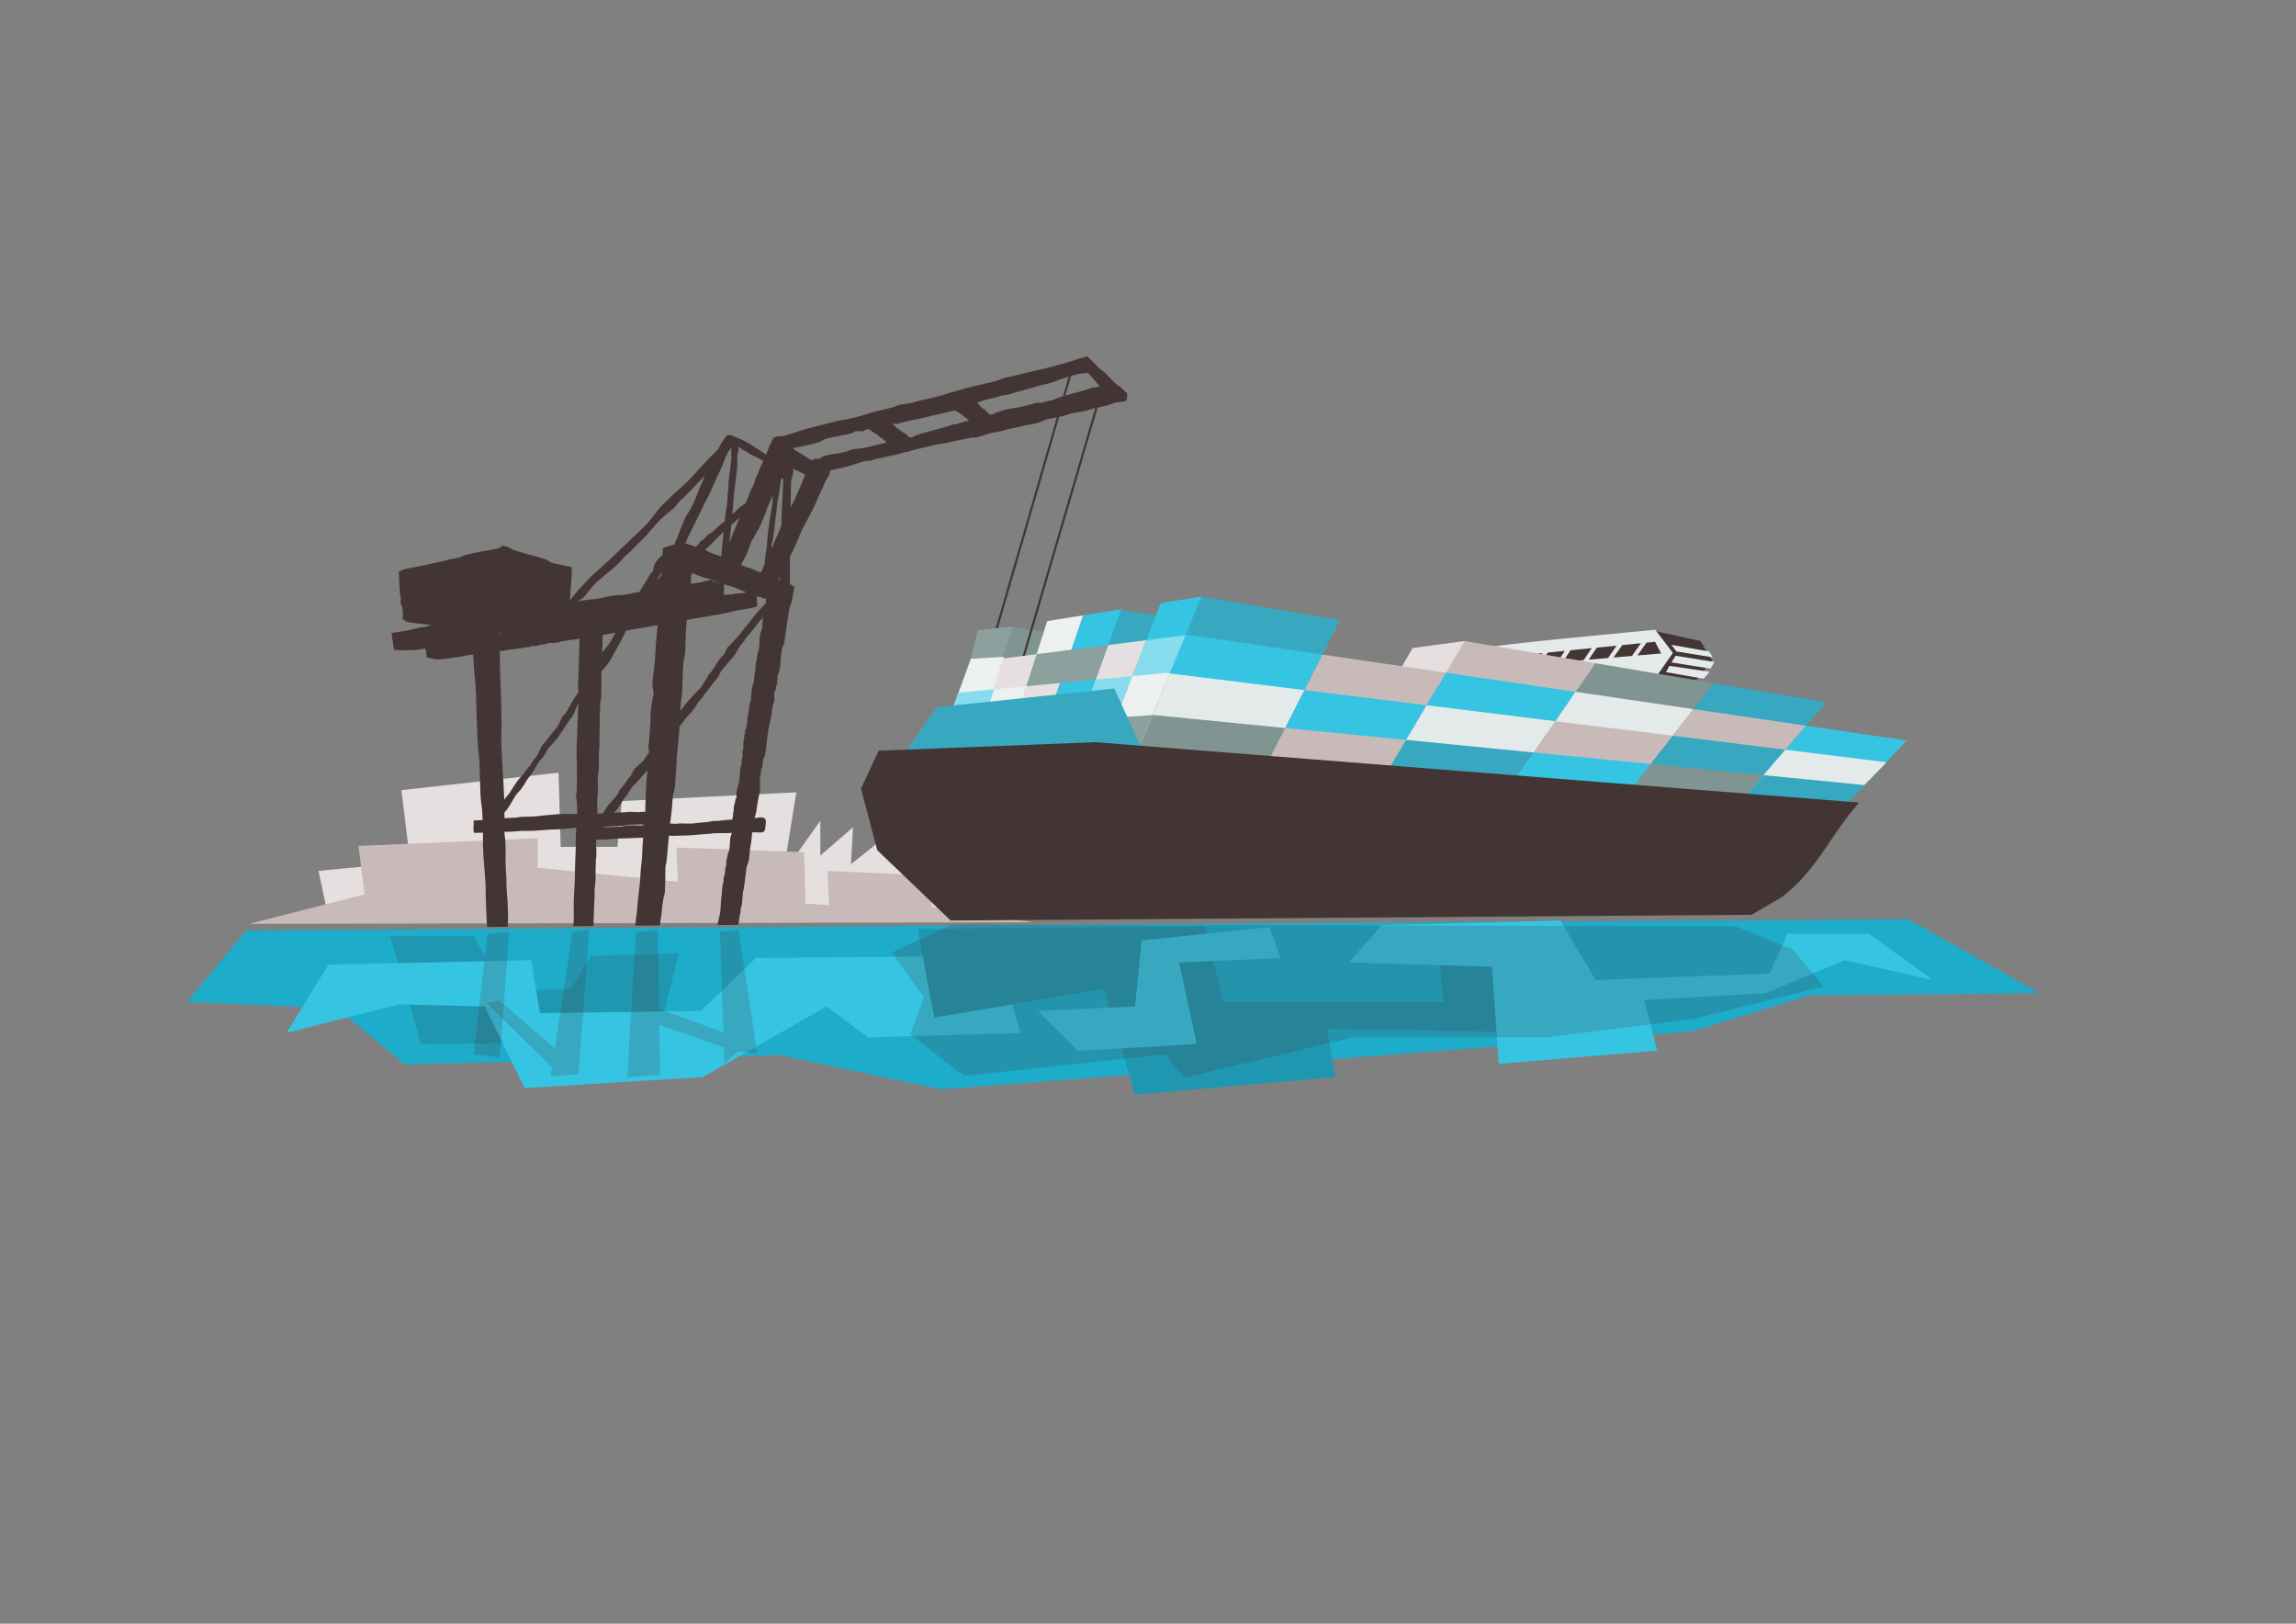 <?xml version="1.0" encoding="UTF-8" standalone="no"?>
<!-- Created with Inkscape (http://www.inkscape.org/) -->

<svg
   xmlns:dc="http://purl.org/dc/elements/1.1/"
   xmlns:cc="http://creativecommons.org/ns#"
   xmlns:rdf="http://www.w3.org/1999/02/22-rdf-syntax-ns#"
   xmlns:svg="http://www.w3.org/2000/svg"
   xmlns="http://www.w3.org/2000/svg"
   xmlns:sodipodi="http://sodipodi.sourceforge.net/DTD/sodipodi-0.dtd"
   xmlns:inkscape="http://www.inkscape.org/namespaces/inkscape"
   width="1052.362"
   height="744.094"
   id="svg2"
   version="1.1"
   inkscape:version="0.48.3.1 r9886"
   sodipodi:docname="seaport.svg"
   inkscape:export-filename="/home/substack/media/vector/seaport.png"
   inkscape:export-xdpi="53.062874"
   inkscape:export-ydpi="53.062874">
  <rect width="100%" height="100%" fill="#808080" stroke="none"/>
  <defs
     id="defs4" />
  <sodipodi:namedview
     id="base"
     pagecolor="#ffffff"
     bordercolor="#666666"
     borderopacity="1.0"
     inkscape:pageopacity="0.0"
     inkscape:pageshadow="2"
     inkscape:zoom="0.5"
     inkscape:cx="662.14164"
     inkscape:cy="378.68587"
     inkscape:document-units="px"
     inkscape:current-layer="layer1"
     showgrid="false"
     inkscape:window-width="1364"
     inkscape:window-height="766"
     inkscape:window-x="0"
     inkscape:window-y="0"
     inkscape:window-maximized="0"
     inkscape:snap-global="false" />
  <g
     inkscape:label="Layer 1"
     inkscape:groupmode="layer"
     id="layer1"
     transform="translate(0,-308.268)">
    <path
       style="fill:#e6dfdf;stroke:#ffffff;stroke-width:1px;stroke-linecap:butt;stroke-linejoin:miter;stroke-opacity:0;fill-opacity:1"
       d="m 150,418.094 -4,-19 42,-4 -4,-33 72,-8 1,34 26,0 2,-21 80,-4 -6,37 17,-24 0,16 15,-13 -1,17 20,-16 1,18 27,-12 -3,24 24,8 z"
       id="path5641"
       inkscape:connector-curvature="0"
       transform="translate(0,308.268)" />
    <path
       style="fill:#c9baba;stroke:#ffffff;stroke-width:1px;stroke-linecap:butt;stroke-linejoin:miter;stroke-opacity:0;fill-opacity:1"
       d="m 114.286,423.38 52.857,-13.571 -2.857,-22.143 82.143,-3.571 0,13.571 64.286,6.429 L 310,388.38 l 58.571,2.143 0.714,23.571 10.714,0.714 -0.714,-15.714 46.429,2.143 1.429,14.286 46.429,7.143 z"
       id="path5625"
       inkscape:connector-curvature="0"
       transform="translate(0,308.268)" />
    <path
       style="fill:#443535;fill-opacity:1;stroke:#ffffff;stroke-width:1px;stroke-linecap:butt;stroke-linejoin:miter;stroke-opacity:0"
       d="m 747.062,620.611 10.607,-23.32 21.693,4.704 5.397,8.933 -11.433,14.229"
       id="path5077"
       inkscape:connector-curvature="0"
       sodipodi:nodetypes="ccccc" />
    <path
       style="fill:#e4eae9;fill-opacity:1;stroke:#ffffff;stroke-width:1px;stroke-linecap:butt;stroke-linejoin:miter;stroke-opacity:0"
       d="m 669.28,614.55 c 0,0 8.081,-7.576 10.102,-9.091 2.02,-1.515 79.297,-8.586 79.297,-8.586 l 8.081,10.607 -15.152,21.718"
       id="path5075"
       inkscape:connector-curvature="0" />
    <path
       style="fill:#809592;fill-opacity:1;stroke:#ffffff;stroke-width:1px;stroke-linecap:butt;stroke-linejoin:miter;stroke-opacity:0"
       d="m 458.929,610.219 5,-14.643 39.286,5.714 -1.786,9.643 z"
       id="path5039"
       inkscape:connector-curvature="0"
       sodipodi:nodetypes="ccccc" />
    <path
       style="fill:#e6dfdf;fill-opacity:1;stroke:#ffffff;stroke-width:1px;stroke-linecap:butt;stroke-linejoin:miter;stroke-opacity:0"
       d="m 640,618.076 7.5,-12.857 23.929,-3.214 0.714,23.929 z"
       id="path5037"
       inkscape:connector-curvature="0" />
    <path
       style="fill:#38a8c0;fill-opacity:1;stroke:#ffffff;stroke-width:1px;stroke-linecap:butt;stroke-linejoin:miter;stroke-opacity:0"
       d="m 513.464,587.781 60.357,9.091 -5.303,16.668 -70.206,-2.778 z"
       id="path5035"
       inkscape:connector-curvature="0"
       sodipodi:nodetypes="ccccc" />
    <path
       style="fill:#443535;fill-opacity:1;stroke:#ffffff;stroke-width:1px;stroke-linecap:butt;stroke-linejoin:miter;stroke-opacity:0"
       d="m 750.464,608.652 10.969,-0.938 -2.875,-5.344 -3.875,0.406 -4.219,5.875 z"
       id="path5097"
       inkscape:connector-curvature="0" />
    <path
       style="fill:#443535;fill-opacity:1;stroke:#ffffff;stroke-width:1px;stroke-linecap:butt;stroke-linejoin:miter;stroke-opacity:0"
       d="m 739.558,609.589 8.438,-0.719 4.125,-5.844 -8.594,0.875 -3.969,5.688 z"
       id="path5138"
       inkscape:connector-curvature="0" />
    <path
       style="fill:#443535;fill-opacity:1;stroke:#ffffff;stroke-width:1px;stroke-linecap:butt;stroke-linejoin:miter;stroke-opacity:0"
       d="m 728.152,610.589 8.906,-0.781 3.906,-5.656 -9.062,0.906 -3.75,5.531 z"
       id="path5172"
       inkscape:connector-curvature="0" />
    <path
       style="fill:#443535;fill-opacity:1;stroke:#ffffff;stroke-width:1px;stroke-linecap:butt;stroke-linejoin:miter;stroke-opacity:0"
       d="m 716.277,611.62 9.594,-0.844 3.719,-5.5 -9.75,1 -3.562,5.344 z"
       id="path5193"
       inkscape:connector-curvature="0" />
    <path
       style="fill:#443535;fill-opacity:1;stroke:#ffffff;stroke-width:1px;stroke-linecap:butt;stroke-linejoin:miter;stroke-opacity:0"
       d="m 705.996,612.495 7.75,-0.656 3.5,-5.312 -7.875,0.812 -3.375,5.156 z"
       id="path5217"
       inkscape:connector-curvature="0" />
    <path
       style="fill:#443535;fill-opacity:1;stroke:#ffffff;stroke-width:1px;stroke-linecap:butt;stroke-linejoin:miter;stroke-opacity:0"
       d="m 703.621,612.714 3.344,-5.125 -15.531,1.562 0.406,4.562 11.781,-1 z"
       id="path5079"
       inkscape:connector-curvature="0" />
    <path
       style="fill:#443535;fill-opacity:1;stroke:#ffffff;stroke-width:0.571px;stroke-linecap:butt;stroke-linejoin:miter;stroke-opacity:0"
       d="M 497.719 163.25 C 497.405 163.243 497.37 163.407 497.438 163.656 C 496.977 163.722 493.512 164.577 492.75 164.938 C 491.912 165.334 487.623 166.565 486.688 166.812 C 483.861 167.562 480.167 168.627 476.375 169.438 C 473.65 170.02 466.211 171.792 465.438 172.031 C 463.259 172.705 460.732 172.849 458.562 173.875 C 457.362 174.443 451.31 175.888 449.656 176.25 C 446.321 176.98 442.426 177.876 439.312 178.906 C 437.103 179.637 434.171 180.181 432.969 180.75 C 431.944 181.235 427.183 182.257 426.094 182.594 C 424.618 183.05 421.43 183.394 418.625 184.438 C 416.796 185.118 413.182 184.924 410.906 186 C 408.675 187.055 403.444 187.908 401.125 188.625 C 398.4 189.467 392.044 191.407 388.469 192.062 C 385.314 192.641 383.828 192.748 381.031 193.594 C 377.977 194.517 373.79 195.365 371.531 196 C 368.671 196.804 363.552 198.444 360.594 199.438 C 358.432 200.164 356.253 199.581 354.875 200.531 C 354.781 200.471 354.726 200.425 354.625 200.344 C 353.255 202.927 351.765 206.537 351.281 207.969 C 351.227 208.085 351.177 208.196 351.125 208.312 C 351.003 208.239 350.835 208.156 350.75 208.094 C 348.084 206.134 339.935 200.994 338.781 200.969 C 338.02 200.952 334.418 198.417 333.156 199.625 C 331.787 200.935 330.362 203.51 329.062 205.969 C 326.13 208.858 323.22 211.808 322.062 213.156 C 320.408 215.085 316.121 219.682 314.156 221.562 C 312.122 223.51 310.773 224.526 308.906 226.312 L 304.25 230.781 C 300.818 234.066 298.7 238.076 295.188 241.438 L 286.406 249.781 L 279.406 256.5 C 278.7 257.176 275.656 259.92 274.75 260.688 C 272.105 262.927 270.136 264.964 269.219 265.969 C 267.445 267.91 263.512 271.968 261.281 275.062 C 261.281 274.994 261.249 274.834 261.25 274.781 C 261.284 273.22 262.479 260.408 261.969 259.875 C 261.812 259.711 252.843 258.179 252.312 257.625 C 250.085 255.298 235.74 253.105 233.875 251.156 C 233.678 250.95 230.486 249.696 229.875 250.281 C 229.786 250.366 229.714 250.443 229.625 250.531 C 229.289 250.465 229.065 251.03 229.031 251.062 C 228.563 251.51 222.556 252.367 220.781 252.719 C 219.24 253.024 214.019 253.927 211.75 255 C 209.723 255.959 206.532 256.091 204.812 256.688 C 202.98 257.324 194.184 259.016 192.125 259.531 C 190.043 260.052 184.428 260.549 182.781 262.125 C 182.771 262.135 183.158 273.096 183.719 274.281 C 183.962 274.796 183.277 276.323 183.656 276.719 C 185.293 278.429 184.411 284.601 184.719 284.031 C 185.031 284.038 185.315 284.003 185.625 284 C 185.502 284.188 185.481 284.328 185.531 284.406 C 186.781 285.712 195.282 285.82 197.875 286.562 C 197.246 286.63 196.63 286.684 196.094 286.938 C 194.753 287.572 193.236 287.238 191.781 287.688 C 190.577 288.06 189.325 288.273 188.188 288.625 C 186.978 288.999 180.71 289.807 179.469 290.156 C 179.696 291.476 179.81 293.065 180.062 294.156 C 180.467 295.902 180.184 298.236 181.281 297.906 C 181.371 297.879 181.479 297.868 181.594 297.844 C 182.48 297.868 184.364 298.069 185.125 297.969 C 186.893 297.953 188.074 297.988 189.562 297.938 C 190.891 297.893 193.075 297.518 194.969 297.156 C 195.12 298.317 195.542 299.891 195.531 300.375 C 195.527 300.536 195.431 301.302 195.531 301.406 C 195.559 301.435 195.805 301.41 196.188 301.375 C 196.179 301.384 196.156 301.43 196.156 301.438 C 196.155 301.481 200.317 302.286 200.719 302.25 C 201.064 302.258 205.882 301.772 207.156 301.469 C 208.166 301.229 210.835 301.184 211.688 300.781 C 212.407 300.441 215.342 300.24 216.656 300 C 216.743 299.984 216.848 299.953 216.938 299.938 C 216.939 300.115 216.939 300.526 216.938 300.656 C 216.911 303.489 218.134 315.381 218.156 317.281 C 218.183 319.597 218.777 341.836 219.438 345.594 C 220.107 349.405 219.824 364.394 220.688 368.875 C 220.96 370.289 221.123 372.931 221.219 375.812 L 217.062 376 C 217.417 377.483 216.437 380.608 217.5 381.719 C 217.528 381.748 219.344 381.586 219.688 381.594 C 220.254 381.606 220.816 381.598 221.375 381.594 C 221.4 383.826 221.363 385.992 221.375 387.656 C 221.407 391.992 222.576 404.032 222.562 405.438 C 222.537 408.063 222.837 419.065 223.25 424.781 L 232.688 424.719 C 232.804 422.552 232.892 420.125 232.875 419.031 C 232.629 415.879 232.82 413.246 232.344 410 C 232.121 407.01 232.131 403.086 232.094 402.562 C 231.831 398.84 231.654 395.366 231.719 393.812 C 231.79 392.117 231.739 386.193 231.656 385.594 C 231.454 384.33 231.291 382.714 231.188 381.188 C 232.193 381.151 233.169 381.135 234.125 381.156 C 235.005 381.176 239.053 380.609 241.844 380.75 C 244.339 380.876 249.582 380.342 252.719 380.125 C 255.234 380.182 258.501 379.934 264.094 379.281 C 264.104 379.83 264.109 380.387 264.031 380.938 C 263.841 383.607 263.825 386.803 263.875 389.281 C 263.879 390.202 263.429 398.645 263.531 400.906 C 263.6 402.44 262.96 411.222 262.969 413.344 C 262.98 415.946 262.926 418.976 263 421.5 C 262.988 422.075 262.859 423.27 262.75 424.469 L 272 424.375 C 272.079 421.223 272.348 416.217 272.344 414.281 C 272.343 413.798 272.764 408.413 272.469 409.844 C 272.386 410.245 272.784 404.034 273 403.156 C 272.857 401.863 273.055 395.937 273.125 393.812 C 273.582 392.163 273.29 388.408 273.219 387.469 C 273.173 386.871 273.189 385.895 273.219 384.812 C 275.975 384.766 279.742 384.678 282.344 384.312 C 284.822 384.258 291.008 384.099 294.781 383.844 C 294.589 386.469 294.374 389.408 294.312 391.875 C 294.254 394.232 293.448 399.585 293.469 402.281 C 293.485 404.411 292.243 412.379 292.188 414.906 C 292.136 417.241 291.634 419.486 291.438 421.812 L 291.219 424.219 L 302.531 424.125 C 302.558 423.715 302.62 423.106 302.625 422.875 C 302.661 421.254 303.304 419.229 303.344 417.406 C 303.365 416.423 304.156 410.39 304.531 410.031 C 304.946 409.635 304.965 398.833 305 397.219 C 305.018 396.388 305.41 395.669 305.5 394.781 C 305.767 392.387 306.323 385.919 306.594 382.969 C 306.662 382.978 306.745 382.99 306.812 383 C 309.906 383.136 313.216 382.845 316.219 382.812 C 319.818 382.465 322.044 382.354 325.656 382.062 C 328.343 381.594 332.054 381.978 335.312 381.688 C 335.32 381.961 335.3 382.224 335.188 382.438 C 334.925 382.934 334.731 383.761 334.719 384.312 C 334.358 386.528 334.7 389.079 333.719 390.938 C 333.394 391.552 333.554 392.427 333.219 393.062 C 332.96 393.553 333.17 394.282 332.906 394.781 C 332.666 395.238 333.116 396.075 332.875 396.531 C 332.117 397.967 332.54 400.472 331.75 401.969 C 331.402 402.629 331.877 403.751 331.531 404.406 C 330.878 405.645 330.95 409.64 330.688 411.031 C 330.403 412.538 330.27 417.064 330.094 418.094 C 329.925 419.081 329.339 421.602 328.844 423.906 L 338.406 423.844 C 338.803 421.217 339.156 418.457 339.438 418.188 C 339.705 417.932 339.289 416.871 339.469 416.531 C 340.518 414.543 340.133 409.034 340.844 407.688 C 341.143 406.109 341.52 402.336 341.812 400.344 C 342.116 399.078 341.926 397.588 342.5 396.5 C 343.7 394.227 343.399 390.336 343.969 387.875 C 344.441 385.835 344.524 383.626 344.75 381.438 C 348.751 381.18 350.812 382.855 350.906 378 C 351.71 373.377 348.352 374.708 345.875 374.906 C 346.233 373.458 346.766 371.68 346.781 371 C 346.797 370.279 347.926 363.531 348.188 363.281 C 348.66 362.829 348.002 356.753 348.531 355.75 C 348.869 355.109 348.601 352.725 349.031 352.312 C 349.728 351.645 349.531 348.014 349.938 347.625 C 351.36 346.264 351.486 334.943 352.75 332.188 C 352.545 331.973 353.631 328.478 353.656 327.312 C 353.687 325.909 354.224 322.553 354.812 321.438 C 355.302 320.51 354.408 317.624 355.125 316.938 C 355.802 316.289 355.485 314.015 356.219 313.312 C 356.519 313.025 356.048 311.851 356.25 311.469 C 356.59 310.825 356.172 309.84 356.5 309.219 C 358.615 305.211 357.011 298.862 359.469 294.812 C 359.491 293.814 361.816 278.017 362.062 277.781 C 363.032 276.781 363.616 270.764 364.156 268.812 C 363.937 268.74 363.64 268.668 363.406 268.594 C 363.383 268.567 363.347 268.504 363.344 268.5 C 362.998 268.138 362.511 267.865 361.969 267.656 C 362.044 266.288 362.036 264.856 362.062 263.656 C 362.087 262.541 362.049 258.781 362.031 255.281 C 362.139 255.036 362.243 254.779 362.344 254.531 C 362.792 253.681 363.949 251.456 364.562 249.906 C 365.157 248.406 366.709 245.012 367.25 243.5 C 368.268 241.302 369.404 239.522 370.75 236.906 C 371.834 234.853 373.741 231.115 374.5 229.062 C 375.039 227.454 377.012 224.104 377.812 221.688 C 379.093 218.867 380.196 218.32 380.5 215.625 C 382.067 215.242 383.788 214.802 384.281 214.812 C 384.698 214.821 394.162 212.11 395.188 211.625 C 395.997 211.242 399.446 211.196 399.781 210.875 C 400.37 210.311 411.229 208.572 413.562 207.469 C 414.384 207.08 415.558 207.294 416.406 206.969 C 419.566 205.757 424.801 204.89 426.781 204.344 C 429.199 203.677 431.312 203.324 433.656 203.062 C 436.833 202.266 442.878 200.95 445.688 200.469 C 446.176 200.385 446.902 200.646 447.375 200.5 C 450.076 199.665 451.914 199.203 454.594 198.375 C 455.38 198.132 459.017 197.691 459.75 197.344 C 461.268 196.626 465.918 196.004 467.5 195.5 C 470.243 194.626 474.11 194.789 479.281 192.344 C 480.383 191.823 486.033 191.241 488.469 190.25 C 491.752 188.915 496.312 188.955 499.656 187.656 C 501.594 186.903 506.655 186.346 510.562 184.719 C 511.79 184.207 515.791 184.148 515.781 183.781 C 515.995 183.74 516.188 183.715 516.25 183.656 C 516.521 183.397 516.859 180.561 516.531 180.219 C 515.689 179.339 514.463 178.286 513.531 177.312 C 513.065 176.825 511.962 176.49 511.344 175.844 L 506.812 171.125 C 505.9 170.171 504.679 169.726 503.625 168.625 C 502.621 167.576 498.853 163.275 497.719 163.25 z M 498.531 170.844 C 498.54 170.842 498.553 170.846 498.562 170.844 C 498.692 170.96 498.836 171.05 498.938 171.156 C 499.909 172.171 502.003 174.791 503.25 176.094 C 503.501 176.356 503.866 176.656 504.25 176.938 C 503.811 177.029 503.392 177.119 503.312 177.156 C 502.105 177.728 500.784 177.406 499.594 177.969 C 497.07 179.162 484.633 181.916 483.5 183 C 483.299 183.192 479.121 183.976 478.344 184.344 C 477.121 184.922 475.244 184.239 474.031 184.812 C 472.711 185.437 464.88 187.176 463.969 187.156 C 462.549 187.125 455.792 189.114 455.062 189.812 C 455.025 189.848 454.651 189.95 454.125 190.094 C 454.124 190.084 454.128 190.066 454.125 190.062 C 454.028 189.961 453.749 190.036 453.625 189.906 C 453.473 189.748 453.263 189.483 453 189.344 C 452.548 189.105 452.286 188.651 451.812 188.156 C 451.288 187.609 450.512 187.439 450.031 186.938 C 449.342 186.217 448.576 185.285 447.844 184.469 C 448.888 184.133 450.393 183.684 450.781 183.5 C 450.925 183.432 456.592 182.1 457.969 181.625 C 459.444 181.116 461.784 180.981 463.25 180.5 C 465.929 179.622 472.962 177.821 474.469 177.25 C 475.704 176.782 481.756 175.625 483.375 174.844 C 485.485 173.825 494.345 170.976 496.875 171.031 C 497.025 171.034 497.602 170.999 498.531 170.844 z M 437.719 188.062 C 438.81 188.81 440.635 189.746 440.938 190.062 C 441.898 191.066 443.139 191.666 444.125 192.688 C 441.643 193.346 439.403 193.974 438.688 194.312 C 437.979 194.647 437.36 194.213 436.688 194.531 C 433.529 196.025 419.927 198.851 418.562 200.156 C 418.461 200.253 417.955 200.417 417.25 200.562 C 416.477 200.3 415.971 199.702 415.469 199.062 C 413.939 198.194 411.203 196.422 409.812 194.969 C 409.524 194.667 409.185 194.487 408.844 194.312 C 409.909 194.167 411.212 194.432 412.125 194 C 413.889 193.166 424.089 191.447 424.781 191.156 C 426.315 190.512 433.819 189.096 437.719 188.062 z M 398.281 196.562 C 398.252 197.091 401.873 198.915 402.312 199.375 C 403.279 200.385 404.573 200.967 405.562 202 C 405.785 202.232 406.045 202.54 406.375 202.844 C 404.012 203.39 401.472 203.882 399.062 204.594 C 395.882 205.533 390.774 205.684 389.312 206.375 C 385.108 208.363 378.3 207.713 375.812 210.094 C 375.464 210.427 373.744 210.079 373.25 210.312 C 372.949 210.455 372.702 210.611 372.531 210.812 C 372.427 210.816 372.316 210.812 372.219 210.844 C 372.122 210.875 372.053 210.911 371.969 210.969 C 369.469 209.298 366.359 207.33 363.688 205.844 C 363.733 205.718 363.804 205.598 363.844 205.469 C 363.792 205.415 363.669 205.342 363.594 205.281 C 367.726 204.709 375.714 202.876 376.531 202.094 C 378.617 200.098 390.051 199.5 391.781 197.844 C 392.572 197.087 395.317 198.089 396.062 197.375 C 396.368 197.082 397.207 196.816 398.281 196.562 z M 338.25 204.625 C 338.875 204.966 339.418 205.32 339.5 205.406 C 340.421 206.369 341.891 206.538 342.812 207.5 C 343.276 207.984 345.942 209.045 346.562 209.406 C 347.682 210.058 348.82 210.655 349.906 211.25 C 349.601 211.987 349.316 212.608 349.031 213.031 C 348.714 213.502 347.67 216.376 347.406 216.875 C 346.537 218.522 346.164 219.765 345.719 221.281 C 345.359 222.506 344.666 223.542 344.375 224.094 C 343.792 225.198 343.612 225.791 342.844 228.062 C 342.438 229 342.044 229.772 341.688 230.562 C 341.575 230.673 341.461 230.794 341.344 230.906 C 340.737 231.487 340.023 231.572 339.281 232.281 L 335.656 235.75 C 335.661 235.675 335.652 235.539 335.656 235.469 C 335.809 233.393 336.191 230.421 336.25 228.25 C 336.297 226.505 336.734 223.676 336.969 222.156 C 337.2 220.66 337.671 215.387 337.969 213.719 C 338.102 211.417 337.566 208.665 338.312 207.25 C 338.66 206.591 338.611 205.49 338.25 204.625 z M 335.281 205.125 C 335.059 206.673 335.244 209.4 335.219 210.844 C 334.895 211.918 334.723 215.346 334.5 216.281 C 334.367 217.792 333.814 220.531 333.875 222.562 C 333.921 224.073 333.423 226.472 333.438 228.344 C 333.448 229.638 333.026 232.97 332.625 234.688 C 332.513 235.169 332.342 237.084 332.188 238.906 C 331.535 239.356 330.821 239.798 330.25 240.344 C 329.035 241.507 327.513 242.788 326.344 243.906 C 326.002 244.233 324.882 244.667 324.469 245.062 C 323.368 246.116 323.193 246.968 321.406 247.812 C 320.644 248.173 320.562 249.026 319.969 249.594 C 319.673 249.877 319.191 250.22 318.75 250.531 C 317.697 250.182 316.587 249.883 316.156 249.656 C 316.016 249.582 314.929 249.177 314.125 249.031 C 314.785 247.57 315.28 246.223 315.562 245.688 C 319.295 238.614 322.4 231.304 324.656 227.469 C 325.235 226.484 329.806 215.928 330.375 214.938 C 331.395 213.163 332.229 209.903 333.719 207.125 C 334.285 206.454 334.812 205.786 335.281 205.125 z M 363.344 214.719 C 365.287 215.621 367.238 216.528 368.25 217.062 C 368.371 217.127 368.696 217.388 369 217.625 C 368.917 217.808 368.878 218.003 368.781 218.188 C 368.558 218.612 368.05 220.307 367.406 221.594 C 366.89 222.944 366.128 224.62 365.781 225.406 C 365.057 226.896 364.553 228.204 363.812 229.781 C 363.452 230.7 362.833 231.497 362.406 232.5 C 362.479 227.867 362.52 223.18 362.562 221.25 C 362.609 219.143 364.185 216.214 363.344 214.719 z M 323.031 218.062 C 322.577 219.184 322.19 220.302 321.781 221.156 C 321.363 222.03 319.786 225.707 319.219 227.344 C 318.64 229.016 316.892 233.02 315.094 235.531 C 313.236 238.126 311.294 244.824 309.031 249.5 C 307.143 250.048 304.865 250.836 303.812 251.125 C 303.82 252.045 303.797 253.14 303.75 254.312 C 302.276 255.384 300.826 257.033 299.969 258.656 C 299.47 259.601 299.699 261.295 299.094 261.875 C 297.434 263.464 296.376 266.173 294.938 268.188 C 294.418 268.915 293.769 270.057 293.031 271.375 C 292.989 271.392 292.955 271.399 292.906 271.406 C 292.246 271.51 291.517 271.44 290.875 271.625 C 289.44 272.038 287.961 272.27 286.5 272.5 C 286.124 272.559 285.719 272.548 285.344 272.625 C 284.001 272.902 283.42 272.533 282.062 272.812 C 281.294 272.971 280.062 273.065 279.281 273.188 C 278.512 273.308 277.199 273.755 276.438 273.875 C 275.068 274.09 274.232 274.355 272.812 274.531 C 272.006 274.631 271.204 274.593 270.406 274.719 C 269.26 274.899 267.713 275.101 266.562 275.281 C 266.016 275.367 265.433 275.513 264.875 275.656 C 264.995 275.551 265.178 275.393 265.281 275.312 C 266.643 274.245 266.963 274.272 267.312 273.938 C 268.453 272.846 269.803 270.834 272 268.312 C 273.552 266.531 275.886 264.868 277.25 263.562 C 278.053 262.794 281.075 260.515 281.906 259.719 C 283.51 258.184 283.852 257.963 285.406 256.062 C 286.557 254.656 287.896 253.727 288.688 252.969 C 290.437 251.295 291.197 250.36 292.781 248.844 C 294.449 247.248 294.525 247.137 295.844 245.875 C 296.518 245.23 297.797 243.358 298.562 242.625 C 300.195 241.063 300.862 239.873 302.656 238.156 C 303.182 237.653 306.05 235.074 307.906 233.688 C 309.749 232.311 311.194 229.686 312.562 228.656 C 314.241 227.393 320.467 220.583 322.219 218.906 C 322.512 218.626 322.749 218.34 323.031 218.062 z M 358.969 219 L 358.906 222.406 C 358.799 227.323 358.273 232.783 358.156 238.125 C 358.152 238.318 358.15 239.511 358.125 240.875 C 357.605 241.914 357.251 243.23 356.906 244.062 C 356.365 245.385 355.508 246.856 354.969 248.312 C 354.664 249.133 354.126 250.342 353.562 251.594 C 353.672 250.029 353.837 248.12 354.125 247.844 C 354.186 247.786 354.717 243.852 354.781 243.438 C 355.139 241.119 355.316 239.008 355.5 237.156 C 355.921 235.646 356.216 228.827 356.688 228.375 C 356.857 228.212 356.949 225.572 357.188 225.344 C 357.297 225.239 357.64 221.98 357.844 220.531 C 357.876 220.3 357.913 220.014 357.938 219.75 C 358.29 219.506 358.635 219.254 358.969 219 z M 354.156 227.312 C 354.139 228.415 354.16 229.512 354.094 230.281 C 353.988 231.504 353.344 234.7 353.094 236.406 C 352.845 238.098 351.769 244.782 351.719 247.094 C 351.692 248.334 351.213 252.57 350.844 254.5 C 350.613 255.709 350.724 258.111 350.156 259.188 C 350.126 259.245 350.117 259.347 350.094 259.438 C 349.988 259.683 349.744 260.265 349.719 260.312 C 349.365 260.983 349.092 261.711 348.844 262.406 C 347.627 261.942 346.241 261.466 345.062 260.844 C 344.318 260.451 341.964 259.853 340.938 259.406 C 340.508 259.219 340.073 259.079 339.625 258.906 C 340.436 257.375 341.23 255.881 341.844 254.719 C 342.92 252.575 343.655 249.917 344.188 248.531 C 345.233 246.904 346.713 243.961 347.969 241.969 C 348.846 240.19 349.551 238.114 350.625 235.906 C 351.226 233.947 351.669 232.632 352.25 231.531 C 352.728 230.625 352.984 229.285 353.938 227.75 C 354.027 227.606 354.078 227.451 354.156 227.312 z M 338.969 237.125 C 338.55 238.115 338.118 239.555 337.594 240.656 C 336.72 242.471 335.713 245.065 335.312 246.156 C 335.054 246.861 334.664 247.903 334.25 248.906 C 334.457 247.338 334.678 245.492 334.906 243.312 C 335.014 242.553 335.139 241.469 335.25 240.406 C 336.21 239.603 337.266 238.788 338.188 237.906 C 338.465 237.64 338.706 237.387 338.969 237.125 z M 331.688 243.688 C 331.34 246.63 330.747 252.582 330.625 255.125 C 330.239 254.974 329.774 254.79 329.375 254.625 C 328.842 254.405 327.108 253.927 326.594 253.656 C 326.137 253.415 324.238 252.643 323.719 252.312 C 323.566 252.215 323.361 252.141 323.156 252.062 L 323.531 251.719 C 325.458 249.875 326.588 248.589 328.281 246.969 L 331.688 243.688 z M 303.25 262.344 C 303.218 262.775 303.189 263.193 303.156 263.625 C 302.824 263.978 302.519 264.336 302.25 264.75 C 301.794 265.117 301.198 265.706 300.594 266.344 C 301.481 265.042 302.401 263.701 303.25 262.344 z M 317.25 262.562 C 317.318 262.615 317.366 262.642 317.438 262.688 C 318.512 263.254 319.751 263.486 320.844 264.062 C 321.375 264.343 321.897 264.356 322.406 264.625 C 323.105 264.994 324.294 264.938 325.062 265.344 C 325.366 265.504 325.71 265.517 326.062 265.594 C 324.954 265.997 323.752 266.17 322.594 266.5 C 322.233 266.485 321.951 266.75 321.625 266.844 C 321.187 266.97 320.644 266.923 320.188 266.969 C 319.655 267.022 319.122 267.197 318.594 267.25 C 317.875 267.322 317.252 267.399 316.625 267.5 C 316.66 265.81 316.691 264.128 316.906 263.719 C 317.059 263.43 317.167 263.024 317.25 262.562 z M 357.438 264.469 C 357.387 264.959 357.301 265.432 357.25 265.938 C 357.078 265.863 356.918 265.794 356.75 265.719 C 357.001 265.235 357.185 264.959 357.438 264.469 z M 326.562 265.75 C 326.586 265.761 326.603 265.77 326.625 265.781 C 327.154 266.06 327.756 266.223 328.281 266.5 C 328.419 266.572 329.363 266.865 329.5 266.938 C 329.783 267.049 330.077 267.152 330.375 267.25 C 329.954 267.15 329.497 267.068 329.125 267 C 328.363 266.616 327.878 266.672 326.938 266.25 C 326.759 266.17 326.607 266.134 326.469 266.125 C 326.496 265.975 326.546 265.873 326.562 265.75 z M 331.438 267.625 C 331.687 267.706 331.947 267.778 332.219 267.875 C 332.673 268.038 334.158 268.41 334.656 268.562 C 335.121 268.704 335.715 268.963 336.438 269.125 C 337.173 269.477 338.526 270.034 338.781 270.156 C 339.441 270.474 340.868 270.999 341.875 271.344 C 341.727 271.422 341.577 271.514 341.469 271.594 C 339.935 271.89 339.068 272.024 337.438 272 C 336.774 271.918 335.72 272.562 335 272.375 C 334.153 272.522 332.445 272.487 331.75 272.75 C 331.915 271.46 331.893 269.177 331.875 268.219 C 331.87 267.967 331.708 267.782 331.438 267.625 z M 302.719 269.594 C 302.712 269.684 302.726 269.786 302.719 269.875 C 302.569 269.901 302.401 269.914 302.25 269.938 C 302.396 269.811 302.551 269.701 302.719 269.594 z M 347.062 273.25 C 347.746 273.498 348.5 273.656 349.094 273.75 C 349.272 273.937 349.77 273.982 349.938 274.156 C 350.129 274.356 350.71 274.255 351.031 274.406 C 351.07 274.427 351.12 274.443 351.188 274.438 C 351.045 275.225 350.925 275.935 350.875 276.406 C 350.865 276.498 350.824 276.622 350.812 276.719 C 344.719 282.589 340.275 290.197 333.656 296.531 C 332.706 297.441 332.456 299.301 331.562 300.156 C 328.543 303.047 327.528 306.558 324.812 309.156 C 324.239 309.706 324.24 310.848 323.625 311.438 C 322.788 312.238 321.884 314.469 320.938 315.375 C 317.48 318.684 314.536 322.065 311.844 325.781 C 311.866 325.22 311.937 324.6 311.938 324.125 C 311.955 322.029 312.655 318.496 312.688 317.031 C 312.745 314.425 312.922 302.278 313.844 300.531 C 314.116 300.016 314.227 293.436 314.25 292.406 C 314.27 291.49 314.484 287.906 314.781 284.062 C 315.473 284.012 316.172 283.989 316.875 283.656 C 318.636 283.522 320.937 282.912 323.25 282.656 C 325.698 282.206 329.014 281.545 331.625 281.188 C 333.539 280.841 335.625 280.192 336.688 280.062 C 337.693 279.587 339.704 279.531 340.719 279.25 C 341.936 279.107 343.568 278.913 346.219 278.125 C 346.336 278.11 346.347 278.079 346.438 278.062 C 346.575 278.021 346.67 278.014 346.812 277.969 C 346.822 277.964 346.901 277.973 346.906 277.969 C 347.136 277.748 346.93 276.104 346.938 275.75 C 346.953 275.04 346.76 273.867 347.062 273.25 z M 349.938 281.75 C 349.923 281.819 349.918 281.971 349.906 282.031 C 349.759 282.754 349.456 285.133 349.438 285.969 C 349.409 287.291 349.349 288.455 348.781 289.531 C 347.616 291.845 348.526 296.687 347.438 298.75 C 347.159 299.278 347.379 300.085 347.094 300.625 C 346.673 301.423 347.075 303.015 346.438 303.625 C 346.35 303.709 346.264 308.01 345.906 308.688 C 345.567 309.33 345.827 312.598 345.406 313 C 344.424 313.94 344.253 321.161 344.062 321.344 C 343.431 321.948 343.241 325.041 343.219 326.062 C 342.135 328.588 342.971 331.876 341.719 334.25 C 341.352 334.945 341.624 335.979 341.25 336.688 C 340.878 337.392 341.308 338.395 340.906 339.156 C 340.423 340.072 341.047 342.757 340.375 344.031 C 340.014 344.716 340.705 345.941 340.344 346.625 C 339.685 347.873 340.22 349.968 339.625 351.094 C 338.774 353.045 339.275 359.18 338.125 360.281 C 337.949 360.45 337.869 362.348 337.656 362.75 C 337.269 363.483 337.854 364.707 337.469 365.438 C 336.933 366.452 336.93 367.861 336.5 369.062 C 336.114 370.141 336.532 371.648 336 372.656 C 335.779 373.074 336.189 373.832 335.969 374.25 C 335.772 374.623 335.667 375.075 335.625 375.625 C 332.65 375.566 329.743 376.395 326.75 376.219 C 323.743 376.997 320.609 376.892 317.531 377.375 C 314.888 377.582 312.207 377.117 309.531 377.562 C 308.739 377.444 307.935 377.409 307.156 377.406 C 307.38 375.348 307.634 373.179 307.812 372 C 308.103 370.087 308.17 364.827 308.812 363.031 C 309.487 361.146 309.513 359.366 309.562 357.125 C 309.567 356.965 310.278 348.283 310.219 346.344 C 310.585 343.798 311.205 337.399 311.219 336.375 C 311.229 335.547 311.324 334.414 311.406 333.188 C 312.866 331.211 314.203 329.06 316.094 327.25 C 318.106 325.324 319.66 321.951 321.438 320.25 C 322.284 319.44 322.653 318.248 323.5 317.438 C 324.543 316.439 326.686 312.951 327.875 311.812 C 329.539 310.219 329.911 307.929 331.438 306.469 C 331.939 305.988 334.654 302.509 335.219 301.969 C 337.752 299.544 338.314 296.558 340.562 294.406 C 341.489 293.519 341.624 292.534 342.312 291.875 C 344.596 289.689 346.946 285.733 349.344 283.438 C 349.729 283.069 349.755 282.33 349.938 281.75 z M 301.625 286.531 C 300.992 288.032 300.201 301.069 300.156 303.094 C 300.05 305.488 298.521 313.771 299.25 315.312 C 299.371 315.568 299.692 318.281 299.594 318.375 C 299.016 318.928 298.19 326.603 298.156 328.125 C 298.338 332.53 297.564 336.199 297.469 340.562 C 297.461 340.924 296.886 342.432 297.25 342.812 C 297.369 342.937 297.412 343.898 297.469 345.031 C 296.755 345.792 296.111 346.573 295.688 347.375 C 294.83 349 292.379 350.835 291.031 352.125 C 289.896 353.212 289.584 355.206 288.656 356.094 C 287.112 357.572 286.246 359.765 284.531 361.406 C 283.577 362.32 283.472 363.822 282.438 364.812 C 281.925 365.303 280.241 367.465 279.812 367.875 C 277.958 369.65 277.389 371.208 276.375 372.75 C 275.535 372.79 274.717 372.813 273.812 372.844 C 273.841 372.252 273.877 371.587 273.875 371.156 C 273.873 370.669 273.548 367.016 273.719 366.844 C 273.825 366.736 274.128 361.284 274.125 360.656 C 274.121 359.607 273.755 355.779 274.125 355.031 C 274.471 354.331 274.503 351.282 274.5 350.531 C 274.498 350.066 274.496 347.008 274.5 345.781 C 274.505 344.137 274.826 341.897 274.75 340.312 C 274.743 338.626 274.805 334.532 274.875 333.531 C 274.993 331.839 274.667 327.441 275 325.75 C 275.155 324.964 274.984 321.518 275.25 321.25 C 275.903 320.591 275.51 310.777 275.656 308.875 C 275.716 308.544 275.736 308.068 275.75 307.531 C 275.789 307.491 275.836 307.413 275.875 307.375 C 279.914 303.509 282.045 297.932 283.875 295.062 C 284.523 294.047 285.714 291.387 286.938 289.031 C 287.74 288.882 288.439 288.757 288.938 288.625 C 291.025 288.284 295.216 287.633 297.219 287.281 C 297.994 286.918 299.798 286.71 301.625 286.531 z M 229 288.875 C 228.986 289.265 228.905 289.634 228.844 289.844 C 228.937 289.88 229.077 289.886 229.188 289.906 C 229.179 289.908 229.031 289.938 229.031 289.938 C 229.045 290.288 229.091 290.649 229.125 291 C 229.039 291.052 228.983 291.148 228.969 291.25 C 228.944 291.433 228.92 291.638 228.906 291.844 C 228.883 291.336 228.87 290.593 228.844 290.281 C 228.815 289.938 228.8 289.421 228.781 288.969 C 228.856 288.94 228.935 288.904 229 288.875 z M 282.188 289.906 C 280.744 292.207 279.543 295.136 277.562 297.031 C 277.238 297.342 276.687 298.169 276.062 299.125 C 276.067 299.016 276.057 298.884 276.062 298.781 C 276.113 297.833 276.164 294.181 276.219 291 C 277.497 290.769 278.852 290.505 280 290.344 C 280.664 290.186 281.422 290.054 282.188 289.906 z M 265.5 292.719 C 265.523 292.718 265.54 292.72 265.562 292.719 C 265.557 294.402 265.551 295.971 265.531 297.094 C 265.484 299.782 265.132 304.116 265.344 305.906 C 265.113 307.39 265.196 310.616 264.969 312.219 C 264.855 313.024 264.992 315.45 265.094 317.281 C 264.437 318.251 263.853 319.141 263.375 319.75 C 261.849 321.695 260.499 325.682 258.469 327.625 C 256.839 329.185 256.447 332.316 254.688 334 C 252.816 335.791 250.858 339.258 248.875 341.156 C 247.566 342.41 247.118 345.606 245.531 347.125 C 244.29 348.313 243.542 350.351 242.406 351.438 C 241.126 352.663 239.521 355.335 238.5 356.312 C 236.239 358.477 234.033 363.216 232.594 364.594 C 231.978 365.183 231.525 365.852 231.125 366.531 C 230.966 361.877 230.535 354.887 230.344 352.125 C 230.103 349.162 229.773 339.145 229.719 341.531 C 229.671 343.599 229.93 331.861 229.875 331.188 C 229.773 329.916 229.767 321.252 229.688 319.969 C 229.581 318.242 229.173 308.691 229.156 306.531 C 229.18 305.447 229.157 301.855 229.094 298.25 C 229.521 298.697 233.399 297.606 234.25 297.625 C 235.213 297.646 242.886 296.504 243.688 296.125 C 244.242 295.863 246.002 296.262 246.406 295.875 C 246.839 295.461 250.216 295.288 251.156 294.844 C 252.245 294.329 253.777 294.991 254.75 294.531 C 255.076 294.377 256.261 294.48 256.469 294.281 C 257.126 293.652 263.999 293.07 265.5 292.719 z M 229.062 297.5 C 229.084 297.5 229.135 297.5 229.156 297.5 C 229.144 297.689 229.111 297.828 229.094 298.094 C 229.091 297.885 229.066 297.708 229.062 297.5 z M 265.094 322.375 C 265.008 324.326 264.903 326.418 264.844 327.5 C 264.737 329.462 264.515 339.046 264.281 343.219 C 264.04 346.522 264.717 350.354 264.344 353.781 C 264.591 355.701 264.443 357.736 264.375 360.344 C 264.585 362.799 263.724 365.114 264.188 366.031 C 264.39 366.431 264.593 370.617 264.562 373 C 260.664 372.958 256.193 372.995 254.188 373.25 C 252.226 373.499 248.521 373.681 246.562 374 C 244.63 374.315 238.701 374.238 238.281 374.375 C 237.263 374.708 234.388 374.814 231.219 374.938 C 231.219 373.944 231.197 373.25 231.188 372.344 C 231.203 372.327 231.235 372.265 231.25 372.25 C 233.728 369.878 235.599 364.945 237.5 363.125 C 239.912 360.817 241.087 357.649 242.812 355.719 C 244.747 353.554 246.172 349.673 248.344 347.594 C 249.895 346.109 250.414 343.639 252.094 342.031 C 256.531 337.785 259.937 331.218 262.062 328.625 C 263.151 327.297 263.959 324.269 265.094 322.375 z M 296.812 353.062 C 296.542 355.195 296.28 357.935 296.25 358.5 C 295.971 363.757 295.829 368.144 295.75 371.75 C 295.725 371.876 295.711 371.996 295.688 372.125 C 295.45 372.096 295.214 372.047 295.031 372.031 C 295.022 371.998 295.011 371.969 295 371.938 C 291.724 372.498 289.668 371.879 288.312 372.062 C 285.881 372.392 282.824 372.283 281.188 372.406 C 282.919 371.782 285.331 366.515 286.719 365.188 C 288.061 363.903 288.504 361.795 290.281 360.094 C 292.525 357.947 294.509 355.367 296.812 353.062 z M 293.656 377.812 C 293.666 377.824 293.678 377.833 293.688 377.844 C 293.692 377.849 294.67 377.907 295.125 377.938 C 295.121 378.017 295.129 378.078 295.125 378.156 C 294.238 378.237 293.342 378.304 292.406 378.25 C 289.552 377.956 286.736 378.364 283.969 378.844 C 281.705 379.196 279.067 379.217 276.75 379.188 L 277 378.969 C 277.029 378.941 277.029 378.869 277.031 378.812 C 279.156 378.709 281.386 378.503 282.844 378.406 C 285.703 378.694 288.531 377.821 290.594 377.906 C 291.767 377.944 292.857 377.925 293.656 377.812 z "
       transform="translate(0,308.268)"
       id="path5237" />
    <path
       style="fill:#38a8c0;fill-opacity:1;stroke:#ffffff;stroke-width:1px;stroke-linecap:butt;stroke-linejoin:miter;stroke-opacity:0"
       d="m 542.527,601.464 3.906,-0.531 58.688,9.375 9.062,-17.906 -63.469,-10.75 -0.031,0 -8.156,19.812 z"
       id="path4064"
       inkscape:connector-curvature="0" />
    <path
       style="fill:#35c4e2;stroke:#ffffff;stroke-width:1px;stroke-linecap:butt;stroke-linejoin:miter;stroke-opacity:0;fill-opacity:1"
       d="m 524.464,603.933 18.062,-2.469 8.156,-19.812 -18.719,2.969 -7.5,19.312 z"
       id="path4082"
       inkscape:connector-curvature="0" />
    <path
       style="fill:#35c4e2;stroke:#ffffff;stroke-width:1px;stroke-linecap:butt;stroke-linejoin:miter;stroke-opacity:0;fill-opacity:1"
       d="m 490.152,608.62 16.906,-2.312 6.875,-18.812 -17.5,2.781 -6.281,18.344 z"
       id="path4124"
       inkscape:connector-curvature="0" />
    <path
       style="fill:#ecf0ef;fill-opacity:1;stroke:#ffffff;stroke-width:1px;stroke-linecap:butt;stroke-linejoin:miter;stroke-opacity:0"
       d="m 474.277,610.808 15.875,-2.188 6.281,-18.344 -16.438,2.594 -5.719,17.938 z"
       id="path4142"
       inkscape:connector-curvature="0" />
    <path
       inkscape:connector-curvature="0"
       id="path5639"
       d="m 490.714,479.505 -47.857,165"
       style="fill:none;stroke:#443535;stroke-width:1px;stroke-linecap:butt;stroke-linejoin:miter;stroke-opacity:1"
       sodipodi:nodetypes="cc" />
    <path
       style="fill:#8ca09d;fill-opacity:1;stroke:#ffffff;stroke-width:1px;stroke-linecap:butt;stroke-linejoin:miter;stroke-opacity:0"
       d="m 459.376,610.112 4.745,-14.71 -15.897,1.616 -3.337,13.084 z"
       id="path3942"
       inkscape:connector-curvature="0"
       sodipodi:nodetypes="ccccc" />
    <path
       style="fill:#c9baba;fill-opacity:1;stroke:#ffffff;stroke-width:1px;stroke-linecap:butt;stroke-linejoin:miter;stroke-opacity:0"
       d="m 731.183,612.183 -59.812,-10.125 -10.219,17.188 58.719,9.375 11.312,-16.438 z"
       id="path3952"
       inkscape:connector-curvature="0" />
    <path
       style="fill:#809592;fill-opacity:1;stroke:#ffffff;stroke-width:1px;stroke-linecap:butt;stroke-linejoin:miter;stroke-opacity:0"
       d="m 785.371,621.339 -54.188,-9.156 -11.312,16.438 53.281,8.5 12.219,-15.781 z"
       id="path3963"
       inkscape:connector-curvature="0" />
    <path
       style="fill:#38a8c0;fill-opacity:1;stroke:#ffffff;stroke-width:1px;stroke-linecap:butt;stroke-linejoin:miter;stroke-opacity:0"
       d="m 837.058,630.089 -51.688,-8.75 -12.219,15.781 50.844,8.125 13.062,-15.156 z"
       id="path3968"
       inkscape:connector-curvature="0" />
    <path
       style="fill:#35c4e2;fill-opacity:1;stroke:#ffffff;stroke-width:1px;stroke-linecap:butt;stroke-linejoin:miter;stroke-opacity:0"
       d="m 534.277,621.464 5,-0.531 56.438,7.906 10.438,-20.594 -61.594,-9.062 -1.156,0.156 -9.125,22.125 z"
       id="path4069"
       inkscape:connector-curvature="0" />
    <path
       style="fill:#87dcee;fill-opacity:1;stroke:#ffffff;stroke-width:1px;stroke-linecap:butt;stroke-linejoin:miter;stroke-opacity:0"
       d="m 516.964,623.277 17.312,-1.812 9.125,-22.125 -18.031,2.312 -8.406,21.625 z"
       id="path4087"
       inkscape:connector-curvature="0" />
    <path
       style="fill:#e6dfdf;fill-opacity:1;stroke:#ffffff;stroke-width:1px;stroke-linecap:butt;stroke-linejoin:miter;stroke-opacity:0"
       d="m 500.214,625.027 16.75,-1.75 8.406,-21.625 -17.438,2.219 -7.719,21.156 z"
       id="path4110"
       inkscape:connector-curvature="0" />
    <path
       style="fill:#8ca09d;fill-opacity:1;stroke:#ffffff;stroke-width:1px;stroke-linecap:butt;stroke-linejoin:miter;stroke-opacity:0"
       d="m 483.964,626.745 16.25,-1.719 7.719,-21.156 -16.906,2.156 -7.062,20.719 z"
       id="path4129"
       inkscape:connector-curvature="0" />
    <path
       style="fill:#8ca09d;fill-opacity:1;stroke:#ffffff;stroke-width:1px;stroke-linecap:butt;stroke-linejoin:miter;stroke-opacity:0"
       d="m 468.652,628.339 15.312,-1.594 7.062,-20.719 -15.875,2.031 -6.5,20.281 z"
       id="path4147"
       inkscape:connector-curvature="0" />
    <path
       style="fill:none;stroke:#443535;stroke-width:1px;stroke-linecap:butt;stroke-linejoin:miter;stroke-opacity:1"
       d="M 503.571,491.648 462.143,633.076"
       id="path5637"
       inkscape:connector-curvature="0"
       sodipodi:nodetypes="cc" />
    <path
       style="fill:#e6dfdf;fill-opacity:1;stroke:#ffffff;stroke-width:1px;stroke-linecap:butt;stroke-linejoin:miter;stroke-opacity:0"
       d="m 453.777,629.902 14.875,-1.562 6.5,-20.281 -15.406,1.969 -5.969,19.875 z"
       id="path4165"
       inkscape:connector-curvature="0" />
    <path
       style="fill:#ecf0ef;fill-opacity:1;stroke:#ffffff;stroke-width:1px;stroke-linecap:butt;stroke-linejoin:miter;stroke-opacity:0"
       d="m 453.777,629.902 6.326,-20.589 -15.125,0.835 -7.826,21.504 z"
       id="path3973"
       inkscape:connector-curvature="0"
       sodipodi:nodetypes="ccccc" />
    <path
       style="fill:#c9baba;fill-opacity:1;stroke:#ffffff;stroke-width:1px;stroke-linecap:butt;stroke-linejoin:miter;stroke-opacity:0"
       d="m 662.746,616.558 -56.594,-8.312 -10.438,20.594 55.156,7.75 11.875,-20.031 z"
       id="path3984"
       inkscape:connector-curvature="0" />
    <path
       style="fill:#35c4e2;fill-opacity:1;stroke:#ffffff;stroke-width:1px;stroke-linecap:butt;stroke-linejoin:miter;stroke-opacity:0"
       d="m 722.152,625.308 -59.406,-8.75 -11.875,20.031 57.938,8.125 13.344,-19.406 z"
       id="path3989"
       inkscape:connector-curvature="0" />
    <path
       style="fill:#e4eae9;fill-opacity:1;stroke:#ffffff;stroke-width:1px;stroke-linecap:butt;stroke-linejoin:miter;stroke-opacity:0"
       d="m 776.152,633.245 -54,-7.938 -13.344,19.406 52.719,7.406 14.625,-18.875 z"
       id="path3997"
       inkscape:connector-curvature="0" />
    <path
       style="fill:#c9baba;fill-opacity:1;stroke:#ffffff;stroke-width:1px;stroke-linecap:butt;stroke-linejoin:miter;stroke-opacity:0"
       d="m 827.808,640.839 -51.656,-7.594 -14.625,18.875 50.438,7.094 15.844,-18.375 z"
       id="path4002"
       inkscape:connector-curvature="0" />
    <path
       style="fill:#35c4e2;fill-opacity:1;stroke:#ffffff;stroke-width:1px;stroke-linecap:butt;stroke-linejoin:miter;stroke-opacity:0"
       d="m 827.808,640.839 -15.844,18.375 45.219,6.344 16.719,-17.938 -46.094,-6.781 z"
       id="path3880"
       inkscape:connector-curvature="0" />
    <path
       style="fill:#e4eae9;fill-opacity:1;stroke:#ffffff;stroke-width:1px;stroke-linecap:butt;stroke-linejoin:miter;stroke-opacity:0"
       d="m 523.246,648.214 c 1.201,-0.228 8.188,-1.562 8.188,-1.562 l 50.562,9.25 15.906,-31.375 -61.75,-7.656 -12.906,31.344 z"
       id="path4074"
       inkscape:connector-curvature="0" />
    <path
       style="fill:#ecf0ef;fill-opacity:1;stroke:#ffffff;stroke-width:1px;stroke-linecap:butt;stroke-linejoin:miter;stroke-opacity:0"
       d="m 505.996,651.527 c 5.228,-0.997 14.974,-2.88 17.25,-3.312 l 12.906,-31.344 -1.875,-0.219 -15.312,1.469 -12.969,33.406 z"
       id="path4092"
       inkscape:connector-curvature="0" />
    <path
       style="fill:#87dcee;fill-opacity:1;stroke:#ffffff;stroke-width:1px;stroke-linecap:butt;stroke-linejoin:miter;stroke-opacity:0"
       d="m 489.402,654.714 c 5.553,-1.062 12.074,-2.326 16.594,-3.188 l 12.969,-33.406 -16.812,1.594 -12.75,35 z"
       id="path4116"
       inkscape:connector-curvature="0" />
    <path
       style="fill:#35c4e2;fill-opacity:1;stroke:#ffffff;stroke-width:1px;stroke-linecap:butt;stroke-linejoin:miter;stroke-opacity:0"
       d="m 473.308,657.902 c 7.184,-1.383 9.129,-1.856 16.094,-3.188 l 12.75,-35 -16.344,1.562 -12.5,36.625 z"
       id="path4134"
       inkscape:connector-curvature="0" />
    <path
       style="fill:#e6dfdf;fill-opacity:1;stroke:#ffffff;stroke-width:1px;stroke-linecap:butt;stroke-linejoin:miter;stroke-opacity:0"
       d="m 458.214,660.87 c 6.585,-1.269 8.357,-1.672 15.094,-2.969 l 12.5,-36.625 -15.375,1.469 -12.219,38.125 z"
       id="path4152"
       inkscape:connector-curvature="0" />
    <path
       style="fill:#ecf0ef;fill-opacity:1;stroke:#ffffff;stroke-width:1px;stroke-linecap:butt;stroke-linejoin:miter;stroke-opacity:0"
       d="m 443.652,663.745 c 5.761,-1.117 8.209,-1.651 14.562,-2.875 l 12.219,-38.125 -14.938,1.406 -11.844,39.594 z"
       id="path4170"
       inkscape:connector-curvature="0" />
    <path
       style="fill:#87dcee;fill-opacity:1;stroke:#ffffff;stroke-width:1px;stroke-linecap:butt;stroke-linejoin:miter;stroke-opacity:0"
       d="m 443.652,663.745 11.844,-39.594 -16.344,1.562 -11.938,41.25 c 0.469,-0.176 9.936,-1.958 16.438,-3.219 z"
       id="path4007"
       inkscape:connector-curvature="0" />
    <path
       style="fill:#35c4e2;fill-opacity:1;stroke:#ffffff;stroke-width:1px;stroke-linecap:butt;stroke-linejoin:miter;stroke-opacity:0"
       d="m 653.902,631.464 -56,-6.938 -15.906,31.375 51.781,9.469 20.125,-33.906 z"
       id="path4012"
       inkscape:connector-curvature="0" />
    <path
       style="fill:#e4eae9;fill-opacity:1;stroke:#ffffff;stroke-width:1px;stroke-linecap:butt;stroke-linejoin:miter;stroke-opacity:0"
       d="m 712.902,638.777 -59,-7.312 -20.125,33.906 54.031,9.875 25.094,-36.469 z"
       id="path4017"
       inkscape:connector-curvature="0" />
    <path
       style="fill:#c9baba;fill-opacity:1;stroke:#ffffff;stroke-width:1px;stroke-linecap:butt;stroke-linejoin:miter;stroke-opacity:0"
       d="m 766.683,645.433 -53.781,-6.656 -25.094,36.469 48.844,8.906 30.031,-38.719 z"
       id="path4022"
       inkscape:connector-curvature="0" />
    <path
       style="fill:#38a8c0;fill-opacity:1;stroke:#ffffff;stroke-width:1px;stroke-linecap:butt;stroke-linejoin:miter;stroke-opacity:0"
       d="m 818.308,651.839 -51.625,-6.406 -30.031,38.719 46.5,8.5 35.156,-40.812 z"
       id="path4027"
       inkscape:connector-curvature="0" />
    <path
       style="fill:#e4eae9;fill-opacity:1;stroke:#ffffff;stroke-width:1px;stroke-linecap:butt;stroke-linejoin:miter;stroke-opacity:0"
       d="m 818.308,651.839 -35.156,40.812 40.219,7.344 41.312,-42.406 -46.375,-5.75 z"
       id="path3827"
       inkscape:connector-curvature="0" />
    <path
       style="fill:#809592;fill-opacity:1;stroke:#ffffff;stroke-width:1px;stroke-linecap:butt;stroke-linejoin:miter;stroke-opacity:0"
       d="m 517.058,663.214 16.5,0.562 43.125,2.625 12.406,-24.5 -60.531,-5.969 -0.25,0.031 -11.25,27.25 z"
       id="path4077"
       inkscape:connector-curvature="0" />
    <path
       style="fill:#ecf0ef;fill-opacity:1;stroke:#ffffff;stroke-width:1px;stroke-linecap:butt;stroke-linejoin:miter;stroke-opacity:0"
       d="m 511.621,637.089 -16.188,1.094 -8.75,24 15.312,0.531 9.625,-25.625 z"
       id="path4978"
       inkscape:connector-curvature="0" />
    <path
       style="fill:#8ca09d;fill-opacity:1;stroke:#ffffff;stroke-width:1px;stroke-linecap:butt;stroke-linejoin:miter;stroke-opacity:0"
       d="m 511.621,637.089 -9.625,25.625 15.062,0.5 11.25,-27.25 -16.688,1.125 z"
       id="path4119"
       inkscape:connector-curvature="0" />
    <path
       style="fill:#f6df66;fill-opacity:1;stroke:#ffffff;stroke-width:1px;stroke-linecap:butt;stroke-linejoin:miter;stroke-opacity:0"
       d="m 471.996,661.683 14.688,0.5 8.75,-24 -15.75,1.062 -7.688,22.438 z"
       id="path4137"
       inkscape:connector-curvature="0" />
    <path
       style="fill:#c83737;fill-opacity:1;stroke:#ffffff;stroke-width:1px;stroke-linecap:butt;stroke-linejoin:miter;stroke-opacity:0"
       d="m 458.121,661.214 13.875,0.469 7.688,-22.438 -14.844,1 -6.719,20.969 z"
       id="path4155"
       inkscape:connector-curvature="0" />
    <path
       style="fill:#a05a2c;fill-opacity:1;stroke:#ffffff;stroke-width:1px;stroke-linecap:butt;stroke-linejoin:miter;stroke-opacity:0"
       d="m 444.558,660.745 13.562,0.469 6.719,-20.969 -14.438,0.969 -5.844,19.531 z"
       id="path4173"
       inkscape:connector-curvature="0" />
    <path
       style="fill:#ecf0ef;fill-opacity:1;stroke:#ffffff;stroke-width:1px;stroke-linecap:butt;stroke-linejoin:miter;stroke-opacity:0"
       d="m 444.558,660.745 5.844,-19.531 -17.531,1.156 -3.594,17.844 15.281,0.531 z"
       id="path4030"
       inkscape:connector-curvature="0" />
    <path
       style="fill:#c9baba;fill-opacity:1;stroke:#ffffff;stroke-width:1px;stroke-linecap:butt;stroke-linejoin:miter;stroke-opacity:0"
       d="m 644.464,647.339 -55.375,-5.438 -12.406,24.5 54.5,3.281 13.281,-22.344 z"
       id="path4033"
       inkscape:connector-curvature="0" />
    <path
       style="fill:#38a8c0;fill-opacity:1;stroke:#ffffff;stroke-width:1px;stroke-linecap:butt;stroke-linejoin:miter;stroke-opacity:0"
       d="m 703.027,653.12 -58.562,-5.781 -13.281,22.344 58.031,3.5 13.812,-20.062 z"
       id="path4036"
       inkscape:connector-curvature="0" />
    <path
       style="fill:#35c4e2;fill-opacity:1;stroke:#ffffff;stroke-width:1px;stroke-linecap:butt;stroke-linejoin:miter;stroke-opacity:0"
       d="m 756.652,658.402 -53.625,-5.281 -13.812,20.062 53.438,3.25 14,-18.031 z"
       id="path4039"
       inkscape:connector-curvature="0" />
    <path
       style="fill:#809592;fill-opacity:1;stroke:#ffffff;stroke-width:1px;stroke-linecap:butt;stroke-linejoin:miter;stroke-opacity:0"
       d="m 808.277,663.495 -51.625,-5.094 -14,18.031 51.781,3.125 13.844,-16.062 z"
       id="path4045"
       inkscape:connector-curvature="0" />
    <path
       style="fill:#38a8c0;fill-opacity:1;stroke:#ffffff;stroke-width:1px;stroke-linecap:butt;stroke-linejoin:miter;stroke-opacity:0"
       d="m 808.277,663.495 -13.844,16.062 46.281,2.812 14.281,-14.281 -46.719,-4.594 z"
       id="path3886"
       inkscape:connector-curvature="0" />
    <path
       style="fill:#38a8c0;fill-opacity:1;stroke:#ffffff;stroke-width:1px;stroke-linecap:butt;stroke-linejoin:miter;stroke-opacity:0"
       d="m 510.714,623.777 -81.438,8.594 -15.719,22.844 90.562,1.156 21.594,0.281 -11.719,-25.719 -3.281,-7.156 z"
       id="path3821"
       inkscape:connector-curvature="0" />
    <path
       style="fill:#443535;fill-opacity:1;stroke:#ffffff;stroke-width:1px;stroke-linecap:butt;stroke-linejoin:miter;stroke-opacity:0"
       d="m 394.625,669.679 7.47,28.209 33.638,32.224 367.078,-2.619 13.698,-7.973 c 16.506,-12.532 21.975,-28.084 35.665,-43.468 l -350.074,-27.662 -99.363,3.909 z"
       id="path3806"
       inkscape:connector-curvature="0"
       sodipodi:nodetypes="ccccccccc" />
    <path
       style="fill:#e4eae9;fill-opacity:1;stroke:#ffffff;stroke-width:1px;stroke-linecap:butt;stroke-linejoin:miter;stroke-opacity:0"
       d="m 763.571,616.291 17.321,3.036 2.679,-3.214 -18.393,-2.679 z"
       id="path5234"
       inkscape:connector-curvature="0" />
    <path
       inkscape:connector-curvature="0"
       id="path5236"
       d="m 766.071,611.826 17.857,2.857 1.964,-3.036 -17.857,-2.857 z"
       style="fill:#e4eae9;fill-opacity:1;stroke:#ffffff;stroke-width:1px;stroke-linecap:butt;stroke-linejoin:miter;stroke-opacity:0"
       sodipodi:nodetypes="ccccc" />
    <path
       style="fill:#e4eae9;fill-opacity:1;stroke:#ffffff;stroke-width:1px;stroke-linecap:butt;stroke-linejoin:miter;stroke-opacity:0"
       d="M 768.393,606.826 785,609.505 l -1.607,-2.679 -17.321,-3.036 z"
       id="path5238"
       inkscape:connector-curvature="0"
       sodipodi:nodetypes="ccccc" />
    <path
       style="fill:#1dacca;fill-opacity:1;stroke:#ffffff;stroke-width:1px;stroke-linecap:butt;stroke-linejoin:miter;stroke-opacity:0"
       d="m 112.857,734.648 761.872,-5.123 60.107,33.897 -105.487,0.951 -53.498,16.515 -344.422,26.617 -74.286,-15.714 -171.429,4.286 -31.429,-25.714 -68.571,-2.857 z"
       id="path5620"
       inkscape:connector-curvature="0"
       sodipodi:nodetypes="ccccccccccc" />
    <path
       style="fill:#2097b0;stroke:#ffffff;stroke-width:1px;stroke-linecap:butt;stroke-linejoin:miter;stroke-opacity:0;fill-opacity:1"
       d="m 178.797,428.927 14.142,49.497 108.086,-1.01 10.102,-40.406 -40.406,1.01 -9.091,15.152 -31.315,1.01 -13.132,-25.254 z"
       id="path5633"
       inkscape:connector-curvature="0"
       transform="translate(0,308.268)" />
    <path
       style="fill:#35c4e2;stroke:#ffffff;stroke-width:1px;stroke-linecap:butt;stroke-linejoin:miter;stroke-opacity:0;fill-opacity:1"
       d="m 131.32,473.374 19.193,-31.315 92.934,-2.02 4.041,24.244 73.741,-1.01 25.254,-24.244 111.117,-1.01 10.102,35.355 -69.701,2.02 -19.193,-14.142 -56.569,32.325 -81.822,5.051 -18.183,-37.376 -39.396,-1.01 z"
       id="path5627"
       inkscape:connector-curvature="0"
       transform="translate(0,308.268)" />
    <path
       style="fill:#2097b0;fill-opacity:1;stroke:#ffffff;stroke-width:1px;stroke-linecap:butt;stroke-linejoin:miter;stroke-opacity:0"
       d="m 428.305,466.303 c -1.01,-4.041 -7.677,-40.608 -7.677,-40.608 l 131.522,-1.111 8.485,34.648 101.015,0 -3.03,-29.294 49.497,4.041 9.091,39.396 -109.096,-2.02 4.041,22.223 -91.924,8.081 -14.142,-48.487 z"
       id="path5631"
       inkscape:connector-curvature="0"
       transform="translate(0,308.268)"
       sodipodi:nodetypes="ccccccccccccc" />
    <path
       style="fill:#35c4e2;fill-opacity:1;stroke:#ffffff;stroke-width:1px;stroke-linecap:butt;stroke-linejoin:miter;stroke-opacity:0"
       d="m 618.213,441.049 15.152,-17.072 81.822,-2.121 16.162,27.274 79.802,-3.03 8.081,-18.183 37.376,0 29.294,21.213 -40.406,-9.091 -36.365,15.152 -55.558,3.03 6.061,23.234 -72.731,6.061 -3.03,-44.447 z"
       id="path5629"
       inkscape:connector-curvature="0"
       transform="translate(0,308.268)"
       sodipodi:nodetypes="ccccccccccccccc" />
    <path
       style="fill:#35c4e2;stroke:#ffffff;stroke-width:1px;stroke-linecap:butt;stroke-linejoin:miter;stroke-opacity:0;fill-opacity:1"
       d="m 493.965,481.455 c 5.051,0 54.548,-3.03 54.548,-3.03 l -8.081,-37.376 46.467,-2.02 -5.051,-14.142 -58.589,6.061 -3.03,30.305 -44.447,2.02 z"
       id="path5635"
       inkscape:connector-curvature="0"
       transform="translate(0,308.268)" />
    <path
       style="fill:#443535;stroke:#ffffff;stroke-width:1px;stroke-linecap:butt;stroke-linejoin:miter;stroke-opacity:0;fill-opacity:0.197"
       d="m 436.285,423.775 -27.577,12.728 14.849,20.506 -6.364,16.971 24.749,19.092 91.924,-9.899 9.192,10.607 77.075,-18.385 88.388,0 67.882,-8.485 59.397,-14.849 -14.142,-16.971 -26.163,-10.607 z"
       id="path3080"
       inkscape:connector-curvature="0"
       transform="translate(0,308.268)" />
    <path
       style="fill:#443535;stroke:#ffffff;stroke-width:1px;stroke-linecap:butt;stroke-linejoin:miter;stroke-opacity:0;fill-opacity:0.197"
       d="m 217.082,483.172 6.364,-55.154 9.899,-0.707 -4.243,57.276 z"
       id="path3850"
       inkscape:connector-curvature="0"
       transform="translate(0,308.268)" />
    <path
       style="fill:#443535;stroke:#ffffff;stroke-width:1px;stroke-linecap:butt;stroke-linejoin:miter;stroke-opacity:0;fill-opacity:0.197"
       d="M 270.125 425.906 L 262.344 427.312 L 254.344 480.469 L 229 458.594 L 223 459.594 L 253.031 489.156 L 252.438 493.062 L 265.156 492.375 L 270.125 425.906 z "
       transform="translate(0,308.268)"
       id="path3852" />
    <path
       style="fill:#443535;stroke:#ffffff;stroke-width:1px;stroke-linecap:butt;stroke-linejoin:miter;stroke-opacity:0;fill-opacity:0.197"
       d="M 301.5 426.094 L 291.5 427.094 L 287.5 493.594 L 302.5 492.594 L 302.156 469.625 L 331.75 479.938 L 332 487.094 L 338 482.094 L 347 482.594 L 338.5 426.094 L 330 427.094 L 331.531 473.031 L 302.031 462.406 L 301.5 426.094 z "
       transform="translate(0,308.268)"
       id="path3854" />
  </g>
</svg>
